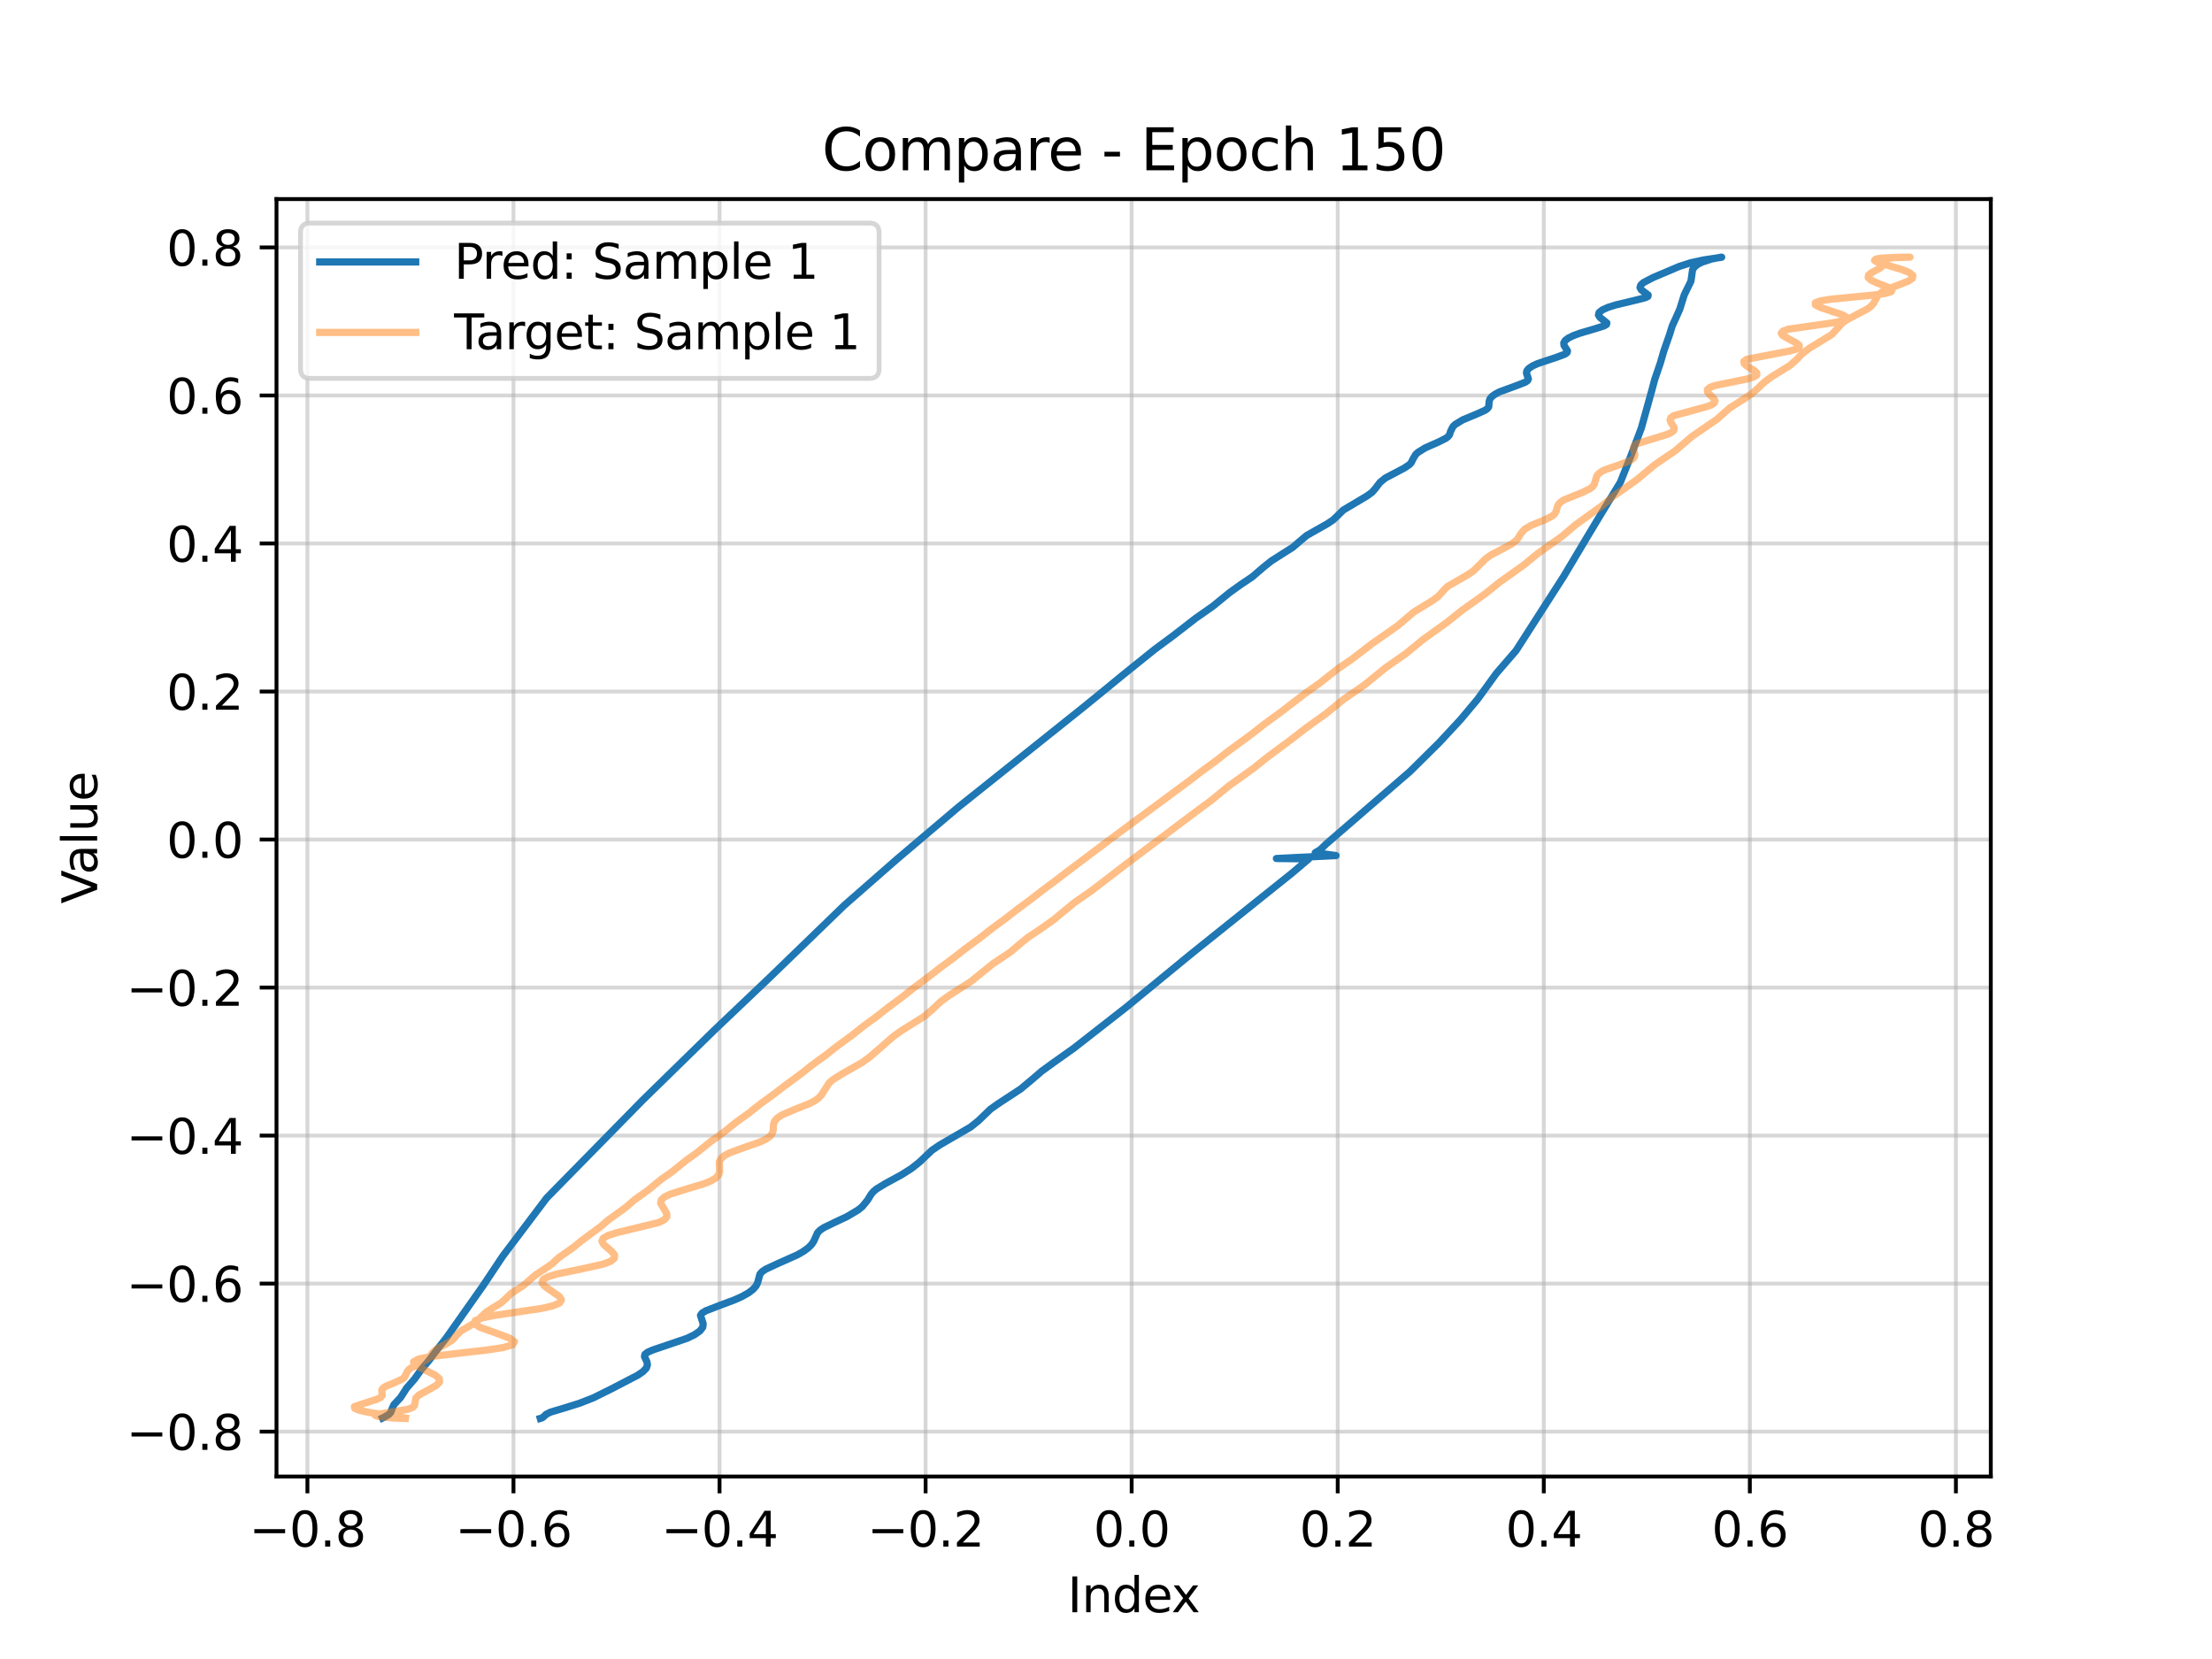 <?xml version="1.0" encoding="utf-8" standalone="no"?>
<!DOCTYPE svg PUBLIC "-//W3C//DTD SVG 1.1//EN"
  "http://www.w3.org/Graphics/SVG/1.1/DTD/svg11.dtd">
<svg xmlns:xlink="http://www.w3.org/1999/xlink" width="460.8pt" height="345.6pt" viewBox="0 0 460.8 345.6" xmlns="http://www.w3.org/2000/svg" version="1.1">
 <defs>
  <style type="text/css">*{stroke-linejoin: round; stroke-linecap: butt}</style>
 </defs>
 <g id="figure_1">
  <g id="patch_1">
   <path d="M 0 345.6 
L 460.8 345.6 
L 460.8 0 
L 0 0 
z
" style="fill: #ffffff"/>
  </g>
  <g id="axes_1">
   <g id="patch_2">
    <path d="M 57.6 307.584 
L 414.72 307.584 
L 414.72 41.472 
L 57.6 41.472 
z
" style="fill: #ffffff"/>
   </g>
   <g id="matplotlib.axis_1">
    <g id="xtick_1">
     <g id="line2d_1">
      <path d="M 64.041 307.584 
L 64.041 41.472 
" clip-path="url(#p72e63b91bd)" style="fill: none; stroke: #b0b0b0; stroke-opacity: 0.5; stroke-width: 0.8; stroke-linecap: square"/>
     </g>
     <g id="line2d_2">
      <defs>
       <path id="mecbe39e4f1" d="M 0 0 
L 0 3.5 
" style="stroke: #000000; stroke-width: 0.8"/>
      </defs>
      <g>
       <use xlink:href="#mecbe39e4f1" x="64.041" y="307.584" style="stroke: #000000; stroke-width: 0.8"/>
      </g>
     </g>
     <g id="text_1">
      <!-- −0.8 -->
      <g transform="translate(51.9 322.182) scale(0.1 -0.1)">
       <defs>
        <path id="DejaVuSans-2212" d="M 678 2272 
L 4684 2272 
L 4684 1741 
L 678 1741 
L 678 2272 
z
" transform="scale(0.016)"/>
        <path id="DejaVuSans-30" d="M 2034 4250 
Q 1547 4250 1301 3770 
Q 1056 3291 1056 2328 
Q 1056 1369 1301 889 
Q 1547 409 2034 409 
Q 2525 409 2770 889 
Q 3016 1369 3016 2328 
Q 3016 3291 2770 3770 
Q 2525 4250 2034 4250 
z
M 2034 4750 
Q 2819 4750 3233 4129 
Q 3647 3509 3647 2328 
Q 3647 1150 3233 529 
Q 2819 -91 2034 -91 
Q 1250 -91 836 529 
Q 422 1150 422 2328 
Q 422 3509 836 4129 
Q 1250 4750 2034 4750 
z
" transform="scale(0.016)"/>
        <path id="DejaVuSans-2e" d="M 684 794 
L 1344 794 
L 1344 0 
L 684 0 
L 684 794 
z
" transform="scale(0.016)"/>
        <path id="DejaVuSans-38" d="M 2034 2216 
Q 1584 2216 1326 1975 
Q 1069 1734 1069 1313 
Q 1069 891 1326 650 
Q 1584 409 2034 409 
Q 2484 409 2743 651 
Q 3003 894 3003 1313 
Q 3003 1734 2745 1975 
Q 2488 2216 2034 2216 
z
M 1403 2484 
Q 997 2584 770 2862 
Q 544 3141 544 3541 
Q 544 4100 942 4425 
Q 1341 4750 2034 4750 
Q 2731 4750 3128 4425 
Q 3525 4100 3525 3541 
Q 3525 3141 3298 2862 
Q 3072 2584 2669 2484 
Q 3125 2378 3379 2068 
Q 3634 1759 3634 1313 
Q 3634 634 3220 271 
Q 2806 -91 2034 -91 
Q 1263 -91 848 271 
Q 434 634 434 1313 
Q 434 1759 690 2068 
Q 947 2378 1403 2484 
z
M 1172 3481 
Q 1172 3119 1398 2916 
Q 1625 2713 2034 2713 
Q 2441 2713 2670 2916 
Q 2900 3119 2900 3481 
Q 2900 3844 2670 4047 
Q 2441 4250 2034 4250 
Q 1625 4250 1398 4047 
Q 1172 3844 1172 3481 
z
" transform="scale(0.016)"/>
       </defs>
       <use xlink:href="#DejaVuSans-2212"/>
       <use xlink:href="#DejaVuSans-30" transform="translate(83.789 0)"/>
       <use xlink:href="#DejaVuSans-2e" transform="translate(147.412 0)"/>
       <use xlink:href="#DejaVuSans-38" transform="translate(179.199 0)"/>
      </g>
     </g>
    </g>
    <g id="xtick_2">
     <g id="line2d_3">
      <path d="M 106.967 307.584 
L 106.967 41.472 
" clip-path="url(#p72e63b91bd)" style="fill: none; stroke: #b0b0b0; stroke-opacity: 0.5; stroke-width: 0.8; stroke-linecap: square"/>
     </g>
     <g id="line2d_4">
      <g>
       <use xlink:href="#mecbe39e4f1" x="106.967" y="307.584" style="stroke: #000000; stroke-width: 0.8"/>
      </g>
     </g>
     <g id="text_2">
      <!-- −0.6 -->
      <g transform="translate(94.826 322.182) scale(0.1 -0.1)">
       <defs>
        <path id="DejaVuSans-36" d="M 2113 2584 
Q 1688 2584 1439 2293 
Q 1191 2003 1191 1497 
Q 1191 994 1439 701 
Q 1688 409 2113 409 
Q 2538 409 2786 701 
Q 3034 994 3034 1497 
Q 3034 2003 2786 2293 
Q 2538 2584 2113 2584 
z
M 3366 4563 
L 3366 3988 
Q 3128 4100 2886 4159 
Q 2644 4219 2406 4219 
Q 1781 4219 1451 3797 
Q 1122 3375 1075 2522 
Q 1259 2794 1537 2939 
Q 1816 3084 2150 3084 
Q 2853 3084 3261 2657 
Q 3669 2231 3669 1497 
Q 3669 778 3244 343 
Q 2819 -91 2113 -91 
Q 1303 -91 875 529 
Q 447 1150 447 2328 
Q 447 3434 972 4092 
Q 1497 4750 2381 4750 
Q 2619 4750 2861 4703 
Q 3103 4656 3366 4563 
z
" transform="scale(0.016)"/>
       </defs>
       <use xlink:href="#DejaVuSans-2212"/>
       <use xlink:href="#DejaVuSans-30" transform="translate(83.789 0)"/>
       <use xlink:href="#DejaVuSans-2e" transform="translate(147.412 0)"/>
       <use xlink:href="#DejaVuSans-36" transform="translate(179.199 0)"/>
      </g>
     </g>
    </g>
    <g id="xtick_3">
     <g id="line2d_5">
      <path d="M 149.893 307.584 
L 149.893 41.472 
" clip-path="url(#p72e63b91bd)" style="fill: none; stroke: #b0b0b0; stroke-opacity: 0.5; stroke-width: 0.8; stroke-linecap: square"/>
     </g>
     <g id="line2d_6">
      <g>
       <use xlink:href="#mecbe39e4f1" x="149.893" y="307.584" style="stroke: #000000; stroke-width: 0.8"/>
      </g>
     </g>
     <g id="text_3">
      <!-- −0.4 -->
      <g transform="translate(137.752 322.182) scale(0.1 -0.1)">
       <defs>
        <path id="DejaVuSans-34" d="M 2419 4116 
L 825 1625 
L 2419 1625 
L 2419 4116 
z
M 2253 4666 
L 3047 4666 
L 3047 1625 
L 3713 1625 
L 3713 1100 
L 3047 1100 
L 3047 0 
L 2419 0 
L 2419 1100 
L 313 1100 
L 313 1709 
L 2253 4666 
z
" transform="scale(0.016)"/>
       </defs>
       <use xlink:href="#DejaVuSans-2212"/>
       <use xlink:href="#DejaVuSans-30" transform="translate(83.789 0)"/>
       <use xlink:href="#DejaVuSans-2e" transform="translate(147.412 0)"/>
       <use xlink:href="#DejaVuSans-34" transform="translate(179.199 0)"/>
      </g>
     </g>
    </g>
    <g id="xtick_4">
     <g id="line2d_7">
      <path d="M 192.82 307.584 
L 192.82 41.472 
" clip-path="url(#p72e63b91bd)" style="fill: none; stroke: #b0b0b0; stroke-opacity: 0.5; stroke-width: 0.8; stroke-linecap: square"/>
     </g>
     <g id="line2d_8">
      <g>
       <use xlink:href="#mecbe39e4f1" x="192.82" y="307.584" style="stroke: #000000; stroke-width: 0.8"/>
      </g>
     </g>
     <g id="text_4">
      <!-- −0.2 -->
      <g transform="translate(180.678 322.182) scale(0.1 -0.1)">
       <defs>
        <path id="DejaVuSans-32" d="M 1228 531 
L 3431 531 
L 3431 0 
L 469 0 
L 469 531 
Q 828 903 1448 1529 
Q 2069 2156 2228 2338 
Q 2531 2678 2651 2914 
Q 2772 3150 2772 3378 
Q 2772 3750 2511 3984 
Q 2250 4219 1831 4219 
Q 1534 4219 1204 4116 
Q 875 4013 500 3803 
L 500 4441 
Q 881 4594 1212 4672 
Q 1544 4750 1819 4750 
Q 2544 4750 2975 4387 
Q 3406 4025 3406 3419 
Q 3406 3131 3298 2873 
Q 3191 2616 2906 2266 
Q 2828 2175 2409 1742 
Q 1991 1309 1228 531 
z
" transform="scale(0.016)"/>
       </defs>
       <use xlink:href="#DejaVuSans-2212"/>
       <use xlink:href="#DejaVuSans-30" transform="translate(83.789 0)"/>
       <use xlink:href="#DejaVuSans-2e" transform="translate(147.412 0)"/>
       <use xlink:href="#DejaVuSans-32" transform="translate(179.199 0)"/>
      </g>
     </g>
    </g>
    <g id="xtick_5">
     <g id="line2d_9">
      <path d="M 235.746 307.584 
L 235.746 41.472 
" clip-path="url(#p72e63b91bd)" style="fill: none; stroke: #b0b0b0; stroke-opacity: 0.5; stroke-width: 0.8; stroke-linecap: square"/>
     </g>
     <g id="line2d_10">
      <g>
       <use xlink:href="#mecbe39e4f1" x="235.746" y="307.584" style="stroke: #000000; stroke-width: 0.8"/>
      </g>
     </g>
     <g id="text_5">
      <!-- 0.0 -->
      <g transform="translate(227.794 322.182) scale(0.1 -0.1)">
       <use xlink:href="#DejaVuSans-30"/>
       <use xlink:href="#DejaVuSans-2e" transform="translate(63.623 0)"/>
       <use xlink:href="#DejaVuSans-30" transform="translate(95.41 0)"/>
      </g>
     </g>
    </g>
    <g id="xtick_6">
     <g id="line2d_11">
      <path d="M 278.672 307.584 
L 278.672 41.472 
" clip-path="url(#p72e63b91bd)" style="fill: none; stroke: #b0b0b0; stroke-opacity: 0.5; stroke-width: 0.8; stroke-linecap: square"/>
     </g>
     <g id="line2d_12">
      <g>
       <use xlink:href="#mecbe39e4f1" x="278.672" y="307.584" style="stroke: #000000; stroke-width: 0.8"/>
      </g>
     </g>
     <g id="text_6">
      <!-- 0.2 -->
      <g transform="translate(270.72 322.182) scale(0.1 -0.1)">
       <use xlink:href="#DejaVuSans-30"/>
       <use xlink:href="#DejaVuSans-2e" transform="translate(63.623 0)"/>
       <use xlink:href="#DejaVuSans-32" transform="translate(95.41 0)"/>
      </g>
     </g>
    </g>
    <g id="xtick_7">
     <g id="line2d_13">
      <path d="M 321.598 307.584 
L 321.598 41.472 
" clip-path="url(#p72e63b91bd)" style="fill: none; stroke: #b0b0b0; stroke-opacity: 0.5; stroke-width: 0.8; stroke-linecap: square"/>
     </g>
     <g id="line2d_14">
      <g>
       <use xlink:href="#mecbe39e4f1" x="321.598" y="307.584" style="stroke: #000000; stroke-width: 0.8"/>
      </g>
     </g>
     <g id="text_7">
      <!-- 0.4 -->
      <g transform="translate(313.647 322.182) scale(0.1 -0.1)">
       <use xlink:href="#DejaVuSans-30"/>
       <use xlink:href="#DejaVuSans-2e" transform="translate(63.623 0)"/>
       <use xlink:href="#DejaVuSans-34" transform="translate(95.41 0)"/>
      </g>
     </g>
    </g>
    <g id="xtick_8">
     <g id="line2d_15">
      <path d="M 364.524 307.584 
L 364.524 41.472 
" clip-path="url(#p72e63b91bd)" style="fill: none; stroke: #b0b0b0; stroke-opacity: 0.5; stroke-width: 0.8; stroke-linecap: square"/>
     </g>
     <g id="line2d_16">
      <g>
       <use xlink:href="#mecbe39e4f1" x="364.524" y="307.584" style="stroke: #000000; stroke-width: 0.8"/>
      </g>
     </g>
     <g id="text_8">
      <!-- 0.6 -->
      <g transform="translate(356.573 322.182) scale(0.1 -0.1)">
       <use xlink:href="#DejaVuSans-30"/>
       <use xlink:href="#DejaVuSans-2e" transform="translate(63.623 0)"/>
       <use xlink:href="#DejaVuSans-36" transform="translate(95.41 0)"/>
      </g>
     </g>
    </g>
    <g id="xtick_9">
     <g id="line2d_17">
      <path d="M 407.451 307.584 
L 407.451 41.472 
" clip-path="url(#p72e63b91bd)" style="fill: none; stroke: #b0b0b0; stroke-opacity: 0.5; stroke-width: 0.8; stroke-linecap: square"/>
     </g>
     <g id="line2d_18">
      <g>
       <use xlink:href="#mecbe39e4f1" x="407.451" y="307.584" style="stroke: #000000; stroke-width: 0.8"/>
      </g>
     </g>
     <g id="text_9">
      <!-- 0.8 -->
      <g transform="translate(399.499 322.182) scale(0.1 -0.1)">
       <use xlink:href="#DejaVuSans-30"/>
       <use xlink:href="#DejaVuSans-2e" transform="translate(63.623 0)"/>
       <use xlink:href="#DejaVuSans-38" transform="translate(95.41 0)"/>
      </g>
     </g>
    </g>
    <g id="text_10">
     <!-- Index -->
     <g transform="translate(222.394 335.861) scale(0.1 -0.1)">
      <defs>
       <path id="DejaVuSans-49" d="M 628 4666 
L 1259 4666 
L 1259 0 
L 628 0 
L 628 4666 
z
" transform="scale(0.016)"/>
       <path id="DejaVuSans-6e" d="M 3513 2113 
L 3513 0 
L 2938 0 
L 2938 2094 
Q 2938 2591 2744 2837 
Q 2550 3084 2163 3084 
Q 1697 3084 1428 2787 
Q 1159 2491 1159 1978 
L 1159 0 
L 581 0 
L 581 3500 
L 1159 3500 
L 1159 2956 
Q 1366 3272 1645 3428 
Q 1925 3584 2291 3584 
Q 2894 3584 3203 3211 
Q 3513 2838 3513 2113 
z
" transform="scale(0.016)"/>
       <path id="DejaVuSans-64" d="M 2906 2969 
L 2906 4863 
L 3481 4863 
L 3481 0 
L 2906 0 
L 2906 525 
Q 2725 213 2448 61 
Q 2172 -91 1784 -91 
Q 1150 -91 751 415 
Q 353 922 353 1747 
Q 353 2572 751 3078 
Q 1150 3584 1784 3584 
Q 2172 3584 2448 3432 
Q 2725 3281 2906 2969 
z
M 947 1747 
Q 947 1113 1208 752 
Q 1469 391 1925 391 
Q 2381 391 2643 752 
Q 2906 1113 2906 1747 
Q 2906 2381 2643 2742 
Q 2381 3103 1925 3103 
Q 1469 3103 1208 2742 
Q 947 2381 947 1747 
z
" transform="scale(0.016)"/>
       <path id="DejaVuSans-65" d="M 3597 1894 
L 3597 1613 
L 953 1613 
Q 991 1019 1311 708 
Q 1631 397 2203 397 
Q 2534 397 2845 478 
Q 3156 559 3463 722 
L 3463 178 
Q 3153 47 2828 -22 
Q 2503 -91 2169 -91 
Q 1331 -91 842 396 
Q 353 884 353 1716 
Q 353 2575 817 3079 
Q 1281 3584 2069 3584 
Q 2775 3584 3186 3129 
Q 3597 2675 3597 1894 
z
M 3022 2063 
Q 3016 2534 2758 2815 
Q 2500 3097 2075 3097 
Q 1594 3097 1305 2825 
Q 1016 2553 972 2059 
L 3022 2063 
z
" transform="scale(0.016)"/>
       <path id="DejaVuSans-78" d="M 3513 3500 
L 2247 1797 
L 3578 0 
L 2900 0 
L 1881 1375 
L 863 0 
L 184 0 
L 1544 1831 
L 300 3500 
L 978 3500 
L 1906 2253 
L 2834 3500 
L 3513 3500 
z
" transform="scale(0.016)"/>
      </defs>
      <use xlink:href="#DejaVuSans-49"/>
      <use xlink:href="#DejaVuSans-6e" transform="translate(29.492 0)"/>
      <use xlink:href="#DejaVuSans-64" transform="translate(92.871 0)"/>
      <use xlink:href="#DejaVuSans-65" transform="translate(156.348 0)"/>
      <use xlink:href="#DejaVuSans-78" transform="translate(216.121 0)"/>
     </g>
    </g>
   </g>
   <g id="matplotlib.axis_2">
    <g id="ytick_1">
     <g id="line2d_19">
      <path d="M 57.6 298.234 
L 414.72 298.234 
" clip-path="url(#p72e63b91bd)" style="fill: none; stroke: #b0b0b0; stroke-opacity: 0.5; stroke-width: 0.8; stroke-linecap: square"/>
     </g>
     <g id="line2d_20">
      <defs>
       <path id="ma4d2b85e3b" d="M 0 0 
L -3.5 0 
" style="stroke: #000000; stroke-width: 0.8"/>
      </defs>
      <g>
       <use xlink:href="#ma4d2b85e3b" x="57.6" y="298.234" style="stroke: #000000; stroke-width: 0.8"/>
      </g>
     </g>
     <g id="text_11">
      <!-- −0.8 -->
      <g transform="translate(26.317 302.034) scale(0.1 -0.1)">
       <use xlink:href="#DejaVuSans-2212"/>
       <use xlink:href="#DejaVuSans-30" transform="translate(83.789 0)"/>
       <use xlink:href="#DejaVuSans-2e" transform="translate(147.412 0)"/>
       <use xlink:href="#DejaVuSans-38" transform="translate(179.199 0)"/>
      </g>
     </g>
    </g>
    <g id="ytick_2">
     <g id="line2d_21">
      <path d="M 57.6 267.398 
L 414.72 267.398 
" clip-path="url(#p72e63b91bd)" style="fill: none; stroke: #b0b0b0; stroke-opacity: 0.5; stroke-width: 0.8; stroke-linecap: square"/>
     </g>
     <g id="line2d_22">
      <g>
       <use xlink:href="#ma4d2b85e3b" x="57.6" y="267.398" style="stroke: #000000; stroke-width: 0.8"/>
      </g>
     </g>
     <g id="text_12">
      <!-- −0.6 -->
      <g transform="translate(26.317 271.198) scale(0.1 -0.1)">
       <use xlink:href="#DejaVuSans-2212"/>
       <use xlink:href="#DejaVuSans-30" transform="translate(83.789 0)"/>
       <use xlink:href="#DejaVuSans-2e" transform="translate(147.412 0)"/>
       <use xlink:href="#DejaVuSans-36" transform="translate(179.199 0)"/>
      </g>
     </g>
    </g>
    <g id="ytick_3">
     <g id="line2d_23">
      <path d="M 57.6 236.562 
L 414.72 236.562 
" clip-path="url(#p72e63b91bd)" style="fill: none; stroke: #b0b0b0; stroke-opacity: 0.5; stroke-width: 0.8; stroke-linecap: square"/>
     </g>
     <g id="line2d_24">
      <g>
       <use xlink:href="#ma4d2b85e3b" x="57.6" y="236.562" style="stroke: #000000; stroke-width: 0.8"/>
      </g>
     </g>
     <g id="text_13">
      <!-- −0.4 -->
      <g transform="translate(26.317 240.362) scale(0.1 -0.1)">
       <use xlink:href="#DejaVuSans-2212"/>
       <use xlink:href="#DejaVuSans-30" transform="translate(83.789 0)"/>
       <use xlink:href="#DejaVuSans-2e" transform="translate(147.412 0)"/>
       <use xlink:href="#DejaVuSans-34" transform="translate(179.199 0)"/>
      </g>
     </g>
    </g>
    <g id="ytick_4">
     <g id="line2d_25">
      <path d="M 57.6 205.726 
L 414.72 205.726 
" clip-path="url(#p72e63b91bd)" style="fill: none; stroke: #b0b0b0; stroke-opacity: 0.5; stroke-width: 0.8; stroke-linecap: square"/>
     </g>
     <g id="line2d_26">
      <g>
       <use xlink:href="#ma4d2b85e3b" x="57.6" y="205.726" style="stroke: #000000; stroke-width: 0.8"/>
      </g>
     </g>
     <g id="text_14">
      <!-- −0.2 -->
      <g transform="translate(26.317 209.526) scale(0.1 -0.1)">
       <use xlink:href="#DejaVuSans-2212"/>
       <use xlink:href="#DejaVuSans-30" transform="translate(83.789 0)"/>
       <use xlink:href="#DejaVuSans-2e" transform="translate(147.412 0)"/>
       <use xlink:href="#DejaVuSans-32" transform="translate(179.199 0)"/>
      </g>
     </g>
    </g>
    <g id="ytick_5">
     <g id="line2d_27">
      <path d="M 57.6 174.89 
L 414.72 174.89 
" clip-path="url(#p72e63b91bd)" style="fill: none; stroke: #b0b0b0; stroke-opacity: 0.5; stroke-width: 0.8; stroke-linecap: square"/>
     </g>
     <g id="line2d_28">
      <g>
       <use xlink:href="#ma4d2b85e3b" x="57.6" y="174.89" style="stroke: #000000; stroke-width: 0.8"/>
      </g>
     </g>
     <g id="text_15">
      <!-- 0.0 -->
      <g transform="translate(34.697 178.69) scale(0.1 -0.1)">
       <use xlink:href="#DejaVuSans-30"/>
       <use xlink:href="#DejaVuSans-2e" transform="translate(63.623 0)"/>
       <use xlink:href="#DejaVuSans-30" transform="translate(95.41 0)"/>
      </g>
     </g>
    </g>
    <g id="ytick_6">
     <g id="line2d_29">
      <path d="M 57.6 144.054 
L 414.72 144.054 
" clip-path="url(#p72e63b91bd)" style="fill: none; stroke: #b0b0b0; stroke-opacity: 0.5; stroke-width: 0.8; stroke-linecap: square"/>
     </g>
     <g id="line2d_30">
      <g>
       <use xlink:href="#ma4d2b85e3b" x="57.6" y="144.054" style="stroke: #000000; stroke-width: 0.8"/>
      </g>
     </g>
     <g id="text_16">
      <!-- 0.2 -->
      <g transform="translate(34.697 147.854) scale(0.1 -0.1)">
       <use xlink:href="#DejaVuSans-30"/>
       <use xlink:href="#DejaVuSans-2e" transform="translate(63.623 0)"/>
       <use xlink:href="#DejaVuSans-32" transform="translate(95.41 0)"/>
      </g>
     </g>
    </g>
    <g id="ytick_7">
     <g id="line2d_31">
      <path d="M 57.6 113.219 
L 414.72 113.219 
" clip-path="url(#p72e63b91bd)" style="fill: none; stroke: #b0b0b0; stroke-opacity: 0.5; stroke-width: 0.8; stroke-linecap: square"/>
     </g>
     <g id="line2d_32">
      <g>
       <use xlink:href="#ma4d2b85e3b" x="57.6" y="113.219" style="stroke: #000000; stroke-width: 0.8"/>
      </g>
     </g>
     <g id="text_17">
      <!-- 0.4 -->
      <g transform="translate(34.697 117.018) scale(0.1 -0.1)">
       <use xlink:href="#DejaVuSans-30"/>
       <use xlink:href="#DejaVuSans-2e" transform="translate(63.623 0)"/>
       <use xlink:href="#DejaVuSans-34" transform="translate(95.41 0)"/>
      </g>
     </g>
    </g>
    <g id="ytick_8">
     <g id="line2d_33">
      <path d="M 57.6 82.383 
L 414.72 82.383 
" clip-path="url(#p72e63b91bd)" style="fill: none; stroke: #b0b0b0; stroke-opacity: 0.5; stroke-width: 0.8; stroke-linecap: square"/>
     </g>
     <g id="line2d_34">
      <g>
       <use xlink:href="#ma4d2b85e3b" x="57.6" y="82.383" style="stroke: #000000; stroke-width: 0.8"/>
      </g>
     </g>
     <g id="text_18">
      <!-- 0.6 -->
      <g transform="translate(34.697 86.182) scale(0.1 -0.1)">
       <use xlink:href="#DejaVuSans-30"/>
       <use xlink:href="#DejaVuSans-2e" transform="translate(63.623 0)"/>
       <use xlink:href="#DejaVuSans-36" transform="translate(95.41 0)"/>
      </g>
     </g>
    </g>
    <g id="ytick_9">
     <g id="line2d_35">
      <path d="M 57.6 51.547 
L 414.72 51.547 
" clip-path="url(#p72e63b91bd)" style="fill: none; stroke: #b0b0b0; stroke-opacity: 0.5; stroke-width: 0.8; stroke-linecap: square"/>
     </g>
     <g id="line2d_36">
      <g>
       <use xlink:href="#ma4d2b85e3b" x="57.6" y="51.547" style="stroke: #000000; stroke-width: 0.8"/>
      </g>
     </g>
     <g id="text_19">
      <!-- 0.8 -->
      <g transform="translate(34.697 55.346) scale(0.1 -0.1)">
       <use xlink:href="#DejaVuSans-30"/>
       <use xlink:href="#DejaVuSans-2e" transform="translate(63.623 0)"/>
       <use xlink:href="#DejaVuSans-38" transform="translate(95.41 0)"/>
      </g>
     </g>
    </g>
    <g id="text_20">
     <!-- Value -->
     <g transform="translate(20.238 188.259) rotate(-90) scale(0.1 -0.1)">
      <defs>
       <path id="DejaVuSans-56" d="M 1831 0 
L 50 4666 
L 709 4666 
L 2188 738 
L 3669 4666 
L 4325 4666 
L 2547 0 
L 1831 0 
z
" transform="scale(0.016)"/>
       <path id="DejaVuSans-61" d="M 2194 1759 
Q 1497 1759 1228 1600 
Q 959 1441 959 1056 
Q 959 750 1161 570 
Q 1363 391 1709 391 
Q 2188 391 2477 730 
Q 2766 1069 2766 1631 
L 2766 1759 
L 2194 1759 
z
M 3341 1997 
L 3341 0 
L 2766 0 
L 2766 531 
Q 2569 213 2275 61 
Q 1981 -91 1556 -91 
Q 1019 -91 701 211 
Q 384 513 384 1019 
Q 384 1609 779 1909 
Q 1175 2209 1959 2209 
L 2766 2209 
L 2766 2266 
Q 2766 2663 2505 2880 
Q 2244 3097 1772 3097 
Q 1472 3097 1187 3025 
Q 903 2953 641 2809 
L 641 3341 
Q 956 3463 1253 3523 
Q 1550 3584 1831 3584 
Q 2591 3584 2966 3190 
Q 3341 2797 3341 1997 
z
" transform="scale(0.016)"/>
       <path id="DejaVuSans-6c" d="M 603 4863 
L 1178 4863 
L 1178 0 
L 603 0 
L 603 4863 
z
" transform="scale(0.016)"/>
       <path id="DejaVuSans-75" d="M 544 1381 
L 544 3500 
L 1119 3500 
L 1119 1403 
Q 1119 906 1312 657 
Q 1506 409 1894 409 
Q 2359 409 2629 706 
Q 2900 1003 2900 1516 
L 2900 3500 
L 3475 3500 
L 3475 0 
L 2900 0 
L 2900 538 
Q 2691 219 2414 64 
Q 2138 -91 1772 -91 
Q 1169 -91 856 284 
Q 544 659 544 1381 
z
M 1991 3584 
L 1991 3584 
z
" transform="scale(0.016)"/>
      </defs>
      <use xlink:href="#DejaVuSans-56"/>
      <use xlink:href="#DejaVuSans-61" transform="translate(60.658 0)"/>
      <use xlink:href="#DejaVuSans-6c" transform="translate(121.938 0)"/>
      <use xlink:href="#DejaVuSans-75" transform="translate(149.721 0)"/>
      <use xlink:href="#DejaVuSans-65" transform="translate(213.1 0)"/>
     </g>
    </g>
   </g>
   <g id="line2d_37">
    <path d="M 112.555 295.488 
L 112.884 295.393 
L 113.34 295.057 
L 113.758 294.635 
L 114.673 294.177 
L 117.79 293.242 
L 120.699 292.33 
L 123.576 291.21 
L 127.411 289.307 
L 132.869 286.473 
L 133.944 285.733 
L 134.643 285.008 
L 134.87 284.319 
L 134.76 283.684 
L 134.26 282.601 
L 134.355 282.135 
L 134.916 281.689 
L 135.975 281.229 
L 143.137 278.792 
L 144.714 278.028 
L 145.82 277.247 
L 146.395 276.484 
L 146.487 275.768 
L 145.925 274.019 
L 146.255 273.538 
L 147.034 273.065 
L 149.692 272.034 
L 153.029 270.783 
L 154.59 270.078 
L 155.897 269.342 
L 156.872 268.599 
L 157.5 267.874 
L 157.832 267.186 
L 158.314 265.415 
L 158.776 264.9 
L 159.522 264.394 
L 161.803 263.327 
L 166.1 261.41 
L 167.346 260.697 
L 168.346 259.974 
L 169.062 259.262 
L 169.517 258.58 
L 170.316 256.794 
L 170.828 256.268 
L 171.6 255.75 
L 173.846 254.659 
L 176.492 253.414 
L 178.802 252.033 
L 179.656 251.329 
L 180.748 249.979 
L 181.487 248.768 
L 181.967 248.21 
L 182.613 247.668 
L 184.419 246.571 
L 187.784 244.741 
L 189.894 243.401 
L 191.58 242.058 
L 194.136 239.627 
L 195.778 238.509 
L 202.169 234.799 
L 203.813 233.485 
L 206.319 231.072 
L 207.921 229.934 
L 212.605 226.865 
L 214.906 224.951 
L 217.013 223.143 
L 219.425 221.389 
L 223.729 218.335 
L 234.581 209.854 
L 247.868 198.939 
L 263.001 186.805 
L 269.089 181.933 
L 272.646 178.917 
L 265.898 178.841 
L 278.326 178.235 
L 273.989 177.628 
L 275.017 177.021 
L 276.277 175.807 
L 293.74 160.704 
L 299.832 154.678 
L 304.29 149.872 
L 307.807 145.673 
L 311.707 140.293 
L 315.819 135.531 
L 325.749 120.066 
L 330.357 112.334 
L 333.228 107.566 
L 337.572 100.427 
L 338.276 98.64 
L 339.701 95.078 
L 341.927 89.149 
L 344.065 81.464 
L 344.696 79.088 
L 345.897 75.565 
L 346.581 73.191 
L 347.806 69.683 
L 348.355 67.902 
L 349.161 66.14 
L 349.931 64.405 
L 350.853 61.444 
L 352.257 58.566 
L 352.596 56.179 
L 352.992 55.604 
L 353.648 55.076 
L 354.541 54.617 
L 356.559 53.958 
L 358.559 53.568 
L 358.661 53.579 
L 358.396 53.63 
L 354.885 54.154 
L 352.166 54.749 
L 349.791 55.515 
L 344.346 57.828 
L 342.351 58.875 
L 341.792 59.398 
L 341.644 59.899 
L 341.892 60.362 
L 343.341 61.456 
L 343.291 61.745 
L 342.727 62.027 
L 340.159 62.672 
L 336.588 63.525 
L 334.976 64.03 
L 333.794 64.565 
L 333.122 65.108 
L 332.987 65.632 
L 333.299 66.119 
L 334.74 67.279 
L 334.659 67.592 
L 334.13 67.9 
L 331.947 68.58 
L 329.083 69.425 
L 327.776 69.908 
L 326.737 70.416 
L 326.057 70.932 
L 325.761 71.436 
L 325.8 71.913 
L 326.537 73.11 
L 326.451 73.445 
L 326.024 73.77 
L 324.169 74.461 
L 320.28 75.757 
L 319.221 76.252 
L 318.472 76.757 
L 318.07 77.254 
L 317.987 77.729 
L 318.389 78.938 
L 318.227 79.281 
L 317.752 79.617 
L 315.934 80.326 
L 312.41 81.621 
L 311.476 82.105 
L 310.799 82.595 
L 310.397 83.078 
L 310.229 83.54 
L 310.124 84.755 
L 309.86 85.113 
L 309.369 85.465 
L 307.754 86.197 
L 304.695 87.472 
L 303.144 88.416 
L 302.665 88.888 
L 302.215 89.78 
L 301.949 90.577 
L 301.665 90.946 
L 301.202 91.308 
L 299.724 92.049 
L 296.88 93.311 
L 295.385 94.237 
L 294.893 94.701 
L 294.374 95.584 
L 293.977 96.384 
L 293.645 96.761 
L 292.538 97.504 
L 288.584 99.59 
L 287.479 100.493 
L 286.501 101.774 
L 285.82 102.555 
L 284.778 103.313 
L 279.829 106.253 
L 278.54 107.527 
L 277.712 108.312 
L 276.579 109.074 
L 272.203 111.553 
L 270.678 112.836 
L 269.283 114.035 
L 267.426 115.205 
L 264.832 116.858 
L 263.235 118.136 
L 260.885 120.161 
L 258.49 121.765 
L 256.143 123.449 
L 252.655 126.292 
L 249.136 128.758 
L 244.412 132.414 
L 240.534 135.288 
L 233.949 140.583 
L 229.992 143.83 
L 225.477 147.504 
L 208.753 160.866 
L 199.675 168.113 
L 186.865 178.972 
L 175.877 188.6 
L 160.182 203.788 
L 148.897 214.514 
L 133.948 229.118 
L 113.883 249.564 
L 104.734 261.682 
L 100.581 267.913 
L 92.94 278.756 
L 91.726 280.298 
L 90.535 281.837 
L 89.371 283.4 
L 87.761 285.307 
L 86.363 287.265 
L 84.71 289.162 
L 83.446 291.131 
L 82.061 292.622 
L 81.701 293.405 
L 81.399 294.221 
L 81.072 294.606 
L 80.068 295.217 
L 79.68 295.401 
L 79.68 295.401 
" clip-path="url(#p72e63b91bd)" style="fill: none; stroke: #1f77b4; stroke-width: 1.5; stroke-linecap: square"/>
   </g>
   <g id="line2d_38">
    <path d="M 84.415 295.488 
L 81.795 295.393 
L 78.729 295.057 
L 78.171 294.85 
L 78.547 294.635 
L 81.481 294.177 
L 84.859 293.606 
L 85.882 293.242 
L 86.349 292.817 
L 86.642 291.21 
L 87.279 290.598 
L 89.648 289.307 
L 90.843 288.63 
L 91.557 287.931 
L 91.52 287.21 
L 90.674 286.473 
L 86.401 284.319 
L 86.142 283.684 
L 87.201 283.112 
L 89.654 282.601 
L 97.427 281.689 
L 101.506 281.229 
L 104.787 280.725 
L 106.754 280.155 
L 107.186 279.508 
L 106.207 278.792 
L 104.246 278.028 
L 99.942 276.484 
L 98.847 275.768 
L 98.998 275.118 
L 100.461 274.539 
L 103.029 274.019 
L 112.807 272.572 
L 115.163 272.034 
L 116.557 271.439 
L 116.96 270.783 
L 116.526 270.078 
L 114.374 268.599 
L 113.39 267.874 
L 112.907 267.186 
L 113.143 266.547 
L 114.183 265.959 
L 115.972 265.415 
L 120.953 264.394 
L 125.704 263.327 
L 127.242 262.734 
L 128.002 262.093 
L 128.006 261.41 
L 127.427 260.697 
L 125.77 259.262 
L 125.388 258.58 
L 125.671 257.94 
L 126.724 257.346 
L 128.486 256.794 
L 137.274 254.659 
L 138.445 254.058 
L 138.935 253.414 
L 138.852 252.734 
L 137.624 250.64 
L 137.751 249.979 
L 138.414 249.355 
L 139.608 248.768 
L 143.098 247.668 
L 146.735 246.571 
L 148.143 245.991 
L 149.134 245.381 
L 149.701 244.741 
L 149.909 244.078 
L 149.844 242.058 
L 150.147 241.413 
L 150.82 240.793 
L 151.892 240.2 
L 154.954 239.067 
L 158.212 237.941 
L 159.485 237.355 
L 160.375 236.746 
L 160.874 236.113 
L 161.062 235.462 
L 161.15 234.137 
L 161.41 233.485 
L 161.994 232.851 
L 162.943 232.239 
L 165.67 231.072 
L 168.538 229.934 
L 169.669 229.353 
L 170.511 228.755 
L 171.087 228.139 
L 172.737 225.58 
L 173.455 224.951 
L 175.373 223.734 
L 179.52 221.389 
L 181.183 220.191 
L 183.325 218.335 
L 186.159 215.861 
L 187.865 214.662 
L 192.598 211.692 
L 194.037 210.471 
L 196.001 208.619 
L 197.684 207.4 
L 202.325 204.418 
L 206.839 200.76 
L 210.484 198.335 
L 212.613 196.523 
L 214.101 195.311 
L 216.827 193.489 
L 219.415 191.659 
L 223.843 188.01 
L 227.337 185.593 
L 234.451 180.124 
L 249.854 168.553 
L 252.332 166.739 
L 256.012 163.709 
L 261.053 160.1 
L 264.085 157.679 
L 268.939 154.077 
L 272.048 151.67 
L 276.215 148.673 
L 279.911 145.673 
L 284.24 142.691 
L 288.641 139.099 
L 292.9 136.128 
L 296.554 133.143 
L 301.515 129.58 
L 304.494 127.197 
L 309.475 123.637 
L 312.439 121.252 
L 317.441 117.691 
L 320.346 115.303 
L 325.378 111.738 
L 328.204 109.347 
L 333.964 105.186 
L 336.053 103.392 
L 338.634 101.611 
L 341.109 99.833 
L 344.668 96.852 
L 348.995 93.894 
L 352.467 90.918 
L 357.636 87.377 
L 360.321 84.997 
L 363.103 83.231 
L 364.871 82.056 
L 366.226 80.871 
L 367.455 79.681 
L 369.039 78.498 
L 372.854 76.155 
L 374.201 74.972 
L 375.324 73.783 
L 376.837 72.602 
L 381.615 69.683 
L 382.674 68.497 
L 383.747 67.31 
L 384.546 66.722 
L 386.722 65.562 
L 388.946 64.405 
L 389.746 63.82 
L 390.269 63.229 
L 391.267 61.444 
L 392.004 60.858 
L 393.135 60.281 
L 397.536 58.566 
L 398.393 57.98 
L 398.487 57.382 
L 397.736 56.778 
L 396.262 56.179 
L 391.102 54.617 
L 390.495 54.241 
L 390.828 53.958 
L 392.01 53.763 
L 395.568 53.588 
L 397.89 53.568 
L 394.412 53.689 
L 392.33 53.942 
L 391.981 54.154 
L 392.011 54.426 
L 392.195 54.749 
L 392.274 55.116 
L 392.056 55.515 
L 391.482 55.939 
L 389.814 56.844 
L 389.242 57.326 
L 389.184 57.828 
L 389.748 58.347 
L 390.852 58.875 
L 393.473 59.899 
L 394.163 60.362 
L 393.954 60.777 
L 392.684 61.139 
L 390.426 61.456 
L 381.408 62.329 
L 379.266 62.672 
L 378.169 63.069 
L 378.192 63.525 
L 379.173 64.03 
L 383.946 65.632 
L 384.698 66.119 
L 384.546 66.554 
L 383.458 66.938 
L 381.58 67.279 
L 372.527 68.58 
L 371.415 68.98 
L 371.061 69.425 
L 371.389 69.908 
L 373.243 70.932 
L 374.198 71.436 
L 374.791 71.913 
L 374.812 72.352 
L 374.156 72.749 
L 372.844 73.11 
L 363.855 74.854 
L 363.281 75.287 
L 363.348 75.757 
L 363.913 76.252 
L 365.515 77.254 
L 365.983 77.729 
L 365.931 78.169 
L 365.264 78.57 
L 364.018 78.938 
L 357.186 80.326 
L 356.168 80.724 
L 355.687 81.157 
L 355.701 81.621 
L 356.071 82.105 
L 357.069 83.078 
L 357.281 83.54 
L 357.098 83.974 
L 356.461 84.378 
L 355.398 84.755 
L 348.65 86.596 
L 348.077 87.022 
L 347.903 87.472 
L 348.044 87.94 
L 348.658 88.888 
L 348.781 89.345 
L 348.587 89.78 
L 348.006 90.19 
L 347.046 90.577 
L 340.964 92.447 
L 340.446 92.868 
L 340.26 93.311 
L 340.466 94.237 
L 340.568 94.701 
L 340.488 95.152 
L 340.141 95.584 
L 339.498 95.994 
L 337.515 96.761 
L 334.294 97.888 
L 333.53 98.288 
L 332.989 98.707 
L 332.654 99.142 
L 332.375 100.043 
L 332.099 100.935 
L 331.779 101.363 
L 331.276 101.774 
L 329.717 102.555 
L 325.897 104.096 
L 325.233 104.507 
L 324.775 104.932 
L 324.503 105.368 
L 324.1 106.69 
L 323.804 107.115 
L 323.314 107.527 
L 321.756 108.312 
L 318.92 109.46 
L 317.583 110.266 
L 316.866 111.118 
L 316.032 112.417 
L 315.021 113.245 
L 313.595 114.035 
L 310.591 115.606 
L 309.442 116.434 
L 308.173 117.712 
L 306.898 118.964 
L 305.703 119.766 
L 301.532 122.181 
L 300.702 123.025 
L 299.56 124.286 
L 298.433 125.099 
L 294.51 127.508 
L 291.087 130.406 
L 285.87 134.052 
L 281.621 137.317 
L 278.65 139.346 
L 275.037 142.214 
L 272.181 144.237 
L 266.852 148.314 
L 263.524 150.748 
L 260.919 152.782 
L 258.73 154.4 
L 255.962 156.422 
L 253.367 158.449 
L 250.073 160.866 
L 247.989 162.483 
L 244.174 165.299 
L 242.03 166.909 
L 238.743 169.32 
L 236.023 171.33 
L 233.308 173.339 
L 230.609 175.352 
L 227.925 177.361 
L 225.266 179.373 
L 222.583 181.382 
L 219.961 183.391 
L 217.274 185.395 
L 214.683 187.401 
L 211.981 189.4 
L 209.399 191.403 
L 206.684 193.4 
L 204.12 195.401 
L 200.882 197.797 
L 198.847 199.398 
L 195.612 201.791 
L 193.046 203.788 
L 190.377 205.778 
L 187.858 207.77 
L 185.168 209.754 
L 182.65 211.742 
L 179.933 213.72 
L 177.438 215.703 
L 174.203 218.073 
L 172.211 219.656 
L 168.961 222.021 
L 166.99 223.602 
L 163.247 226.36 
L 161.199 227.939 
L 158.483 229.906 
L 156.002 231.881 
L 153.259 233.847 
L 150.839 235.822 
L 148.083 237.785 
L 145.151 240.151 
L 142.957 241.718 
L 140.03 244.08 
L 137.796 245.644 
L 134.912 248.002 
L 132.169 249.956 
L 130.346 251.529 
L 126.574 254.264 
L 125.23 255.443 
L 121.001 258.566 
L 119.596 259.741 
L 116.291 262.073 
L 115.04 263.248 
L 113.946 264.027 
L 111.598 265.574 
L 108.876 267.913 
L 106.46 269.455 
L 105.267 270.625 
L 104.387 271.405 
L 102.494 272.56 
L 101.294 273.329 
L 100.465 274.106 
L 99.317 275.277 
L 98.1 276.048 
L 96.115 277.197 
L 95.275 277.973 
L 94.238 279.146 
L 93.024 279.916 
L 90.904 281.061 
L 90.066 281.837 
L 89.22 283.012 
L 88.026 283.783 
L 85.695 284.923 
L 85.168 285.307 
L 84.848 285.697 
L 84.296 286.877 
L 83.835 287.265 
L 82.212 288.025 
L 80.393 288.779 
L 79.803 289.162 
L 79.536 289.553 
L 79.622 290.743 
L 79.265 291.131 
L 78.458 291.51 
L 73.833 293.007 
L 73.914 293.405 
L 74.941 293.814 
L 76.804 294.221 
L 84.461 295.401 
L 84.461 295.401 
" clip-path="url(#p72e63b91bd)" style="fill: none; stroke: #ff7f0e; stroke-opacity: 0.5; stroke-width: 1.5; stroke-linecap: square"/>
   </g>
   <g id="patch_3">
    <path d="M 57.6 307.584 
L 57.6 41.472 
" style="fill: none; stroke: #000000; stroke-width: 0.8; stroke-linejoin: miter; stroke-linecap: square"/>
   </g>
   <g id="patch_4">
    <path d="M 414.72 307.584 
L 414.72 41.472 
" style="fill: none; stroke: #000000; stroke-width: 0.8; stroke-linejoin: miter; stroke-linecap: square"/>
   </g>
   <g id="patch_5">
    <path d="M 57.6 307.584 
L 414.72 307.584 
" style="fill: none; stroke: #000000; stroke-width: 0.8; stroke-linejoin: miter; stroke-linecap: square"/>
   </g>
   <g id="patch_6">
    <path d="M 57.6 41.472 
L 414.72 41.472 
" style="fill: none; stroke: #000000; stroke-width: 0.8; stroke-linejoin: miter; stroke-linecap: square"/>
   </g>
   <g id="text_21">
    <!-- Compare - Epoch 150 -->
    <g transform="translate(171.234 35.472) scale(0.12 -0.12)">
     <defs>
      <path id="DejaVuSans-43" d="M 4122 4306 
L 4122 3641 
Q 3803 3938 3442 4084 
Q 3081 4231 2675 4231 
Q 1875 4231 1450 3742 
Q 1025 3253 1025 2328 
Q 1025 1406 1450 917 
Q 1875 428 2675 428 
Q 3081 428 3442 575 
Q 3803 722 4122 1019 
L 4122 359 
Q 3791 134 3420 21 
Q 3050 -91 2638 -91 
Q 1578 -91 968 557 
Q 359 1206 359 2328 
Q 359 3453 968 4101 
Q 1578 4750 2638 4750 
Q 3056 4750 3426 4639 
Q 3797 4528 4122 4306 
z
" transform="scale(0.016)"/>
      <path id="DejaVuSans-6f" d="M 1959 3097 
Q 1497 3097 1228 2736 
Q 959 2375 959 1747 
Q 959 1119 1226 758 
Q 1494 397 1959 397 
Q 2419 397 2687 759 
Q 2956 1122 2956 1747 
Q 2956 2369 2687 2733 
Q 2419 3097 1959 3097 
z
M 1959 3584 
Q 2709 3584 3137 3096 
Q 3566 2609 3566 1747 
Q 3566 888 3137 398 
Q 2709 -91 1959 -91 
Q 1206 -91 779 398 
Q 353 888 353 1747 
Q 353 2609 779 3096 
Q 1206 3584 1959 3584 
z
" transform="scale(0.016)"/>
      <path id="DejaVuSans-6d" d="M 3328 2828 
Q 3544 3216 3844 3400 
Q 4144 3584 4550 3584 
Q 5097 3584 5394 3201 
Q 5691 2819 5691 2113 
L 5691 0 
L 5113 0 
L 5113 2094 
Q 5113 2597 4934 2840 
Q 4756 3084 4391 3084 
Q 3944 3084 3684 2787 
Q 3425 2491 3425 1978 
L 3425 0 
L 2847 0 
L 2847 2094 
Q 2847 2600 2669 2842 
Q 2491 3084 2119 3084 
Q 1678 3084 1418 2786 
Q 1159 2488 1159 1978 
L 1159 0 
L 581 0 
L 581 3500 
L 1159 3500 
L 1159 2956 
Q 1356 3278 1631 3431 
Q 1906 3584 2284 3584 
Q 2666 3584 2933 3390 
Q 3200 3197 3328 2828 
z
" transform="scale(0.016)"/>
      <path id="DejaVuSans-70" d="M 1159 525 
L 1159 -1331 
L 581 -1331 
L 581 3500 
L 1159 3500 
L 1159 2969 
Q 1341 3281 1617 3432 
Q 1894 3584 2278 3584 
Q 2916 3584 3314 3078 
Q 3713 2572 3713 1747 
Q 3713 922 3314 415 
Q 2916 -91 2278 -91 
Q 1894 -91 1617 61 
Q 1341 213 1159 525 
z
M 3116 1747 
Q 3116 2381 2855 2742 
Q 2594 3103 2138 3103 
Q 1681 3103 1420 2742 
Q 1159 2381 1159 1747 
Q 1159 1113 1420 752 
Q 1681 391 2138 391 
Q 2594 391 2855 752 
Q 3116 1113 3116 1747 
z
" transform="scale(0.016)"/>
      <path id="DejaVuSans-72" d="M 2631 2963 
Q 2534 3019 2420 3045 
Q 2306 3072 2169 3072 
Q 1681 3072 1420 2755 
Q 1159 2438 1159 1844 
L 1159 0 
L 581 0 
L 581 3500 
L 1159 3500 
L 1159 2956 
Q 1341 3275 1631 3429 
Q 1922 3584 2338 3584 
Q 2397 3584 2469 3576 
Q 2541 3569 2628 3553 
L 2631 2963 
z
" transform="scale(0.016)"/>
      <path id="DejaVuSans-20" transform="scale(0.016)"/>
      <path id="DejaVuSans-2d" d="M 313 2009 
L 1997 2009 
L 1997 1497 
L 313 1497 
L 313 2009 
z
" transform="scale(0.016)"/>
      <path id="DejaVuSans-45" d="M 628 4666 
L 3578 4666 
L 3578 4134 
L 1259 4134 
L 1259 2753 
L 3481 2753 
L 3481 2222 
L 1259 2222 
L 1259 531 
L 3634 531 
L 3634 0 
L 628 0 
L 628 4666 
z
" transform="scale(0.016)"/>
      <path id="DejaVuSans-63" d="M 3122 3366 
L 3122 2828 
Q 2878 2963 2633 3030 
Q 2388 3097 2138 3097 
Q 1578 3097 1268 2742 
Q 959 2388 959 1747 
Q 959 1106 1268 751 
Q 1578 397 2138 397 
Q 2388 397 2633 464 
Q 2878 531 3122 666 
L 3122 134 
Q 2881 22 2623 -34 
Q 2366 -91 2075 -91 
Q 1284 -91 818 406 
Q 353 903 353 1747 
Q 353 2603 823 3093 
Q 1294 3584 2113 3584 
Q 2378 3584 2631 3529 
Q 2884 3475 3122 3366 
z
" transform="scale(0.016)"/>
      <path id="DejaVuSans-68" d="M 3513 2113 
L 3513 0 
L 2938 0 
L 2938 2094 
Q 2938 2591 2744 2837 
Q 2550 3084 2163 3084 
Q 1697 3084 1428 2787 
Q 1159 2491 1159 1978 
L 1159 0 
L 581 0 
L 581 4863 
L 1159 4863 
L 1159 2956 
Q 1366 3272 1645 3428 
Q 1925 3584 2291 3584 
Q 2894 3584 3203 3211 
Q 3513 2838 3513 2113 
z
" transform="scale(0.016)"/>
      <path id="DejaVuSans-31" d="M 794 531 
L 1825 531 
L 1825 4091 
L 703 3866 
L 703 4441 
L 1819 4666 
L 2450 4666 
L 2450 531 
L 3481 531 
L 3481 0 
L 794 0 
L 794 531 
z
" transform="scale(0.016)"/>
      <path id="DejaVuSans-35" d="M 691 4666 
L 3169 4666 
L 3169 4134 
L 1269 4134 
L 1269 2991 
Q 1406 3038 1543 3061 
Q 1681 3084 1819 3084 
Q 2600 3084 3056 2656 
Q 3513 2228 3513 1497 
Q 3513 744 3044 326 
Q 2575 -91 1722 -91 
Q 1428 -91 1123 -41 
Q 819 9 494 109 
L 494 744 
Q 775 591 1075 516 
Q 1375 441 1709 441 
Q 2250 441 2565 725 
Q 2881 1009 2881 1497 
Q 2881 1984 2565 2268 
Q 2250 2553 1709 2553 
Q 1456 2553 1204 2497 
Q 953 2441 691 2322 
L 691 4666 
z
" transform="scale(0.016)"/>
     </defs>
     <use xlink:href="#DejaVuSans-43"/>
     <use xlink:href="#DejaVuSans-6f" transform="translate(69.824 0)"/>
     <use xlink:href="#DejaVuSans-6d" transform="translate(131.006 0)"/>
     <use xlink:href="#DejaVuSans-70" transform="translate(228.418 0)"/>
     <use xlink:href="#DejaVuSans-61" transform="translate(291.895 0)"/>
     <use xlink:href="#DejaVuSans-72" transform="translate(353.174 0)"/>
     <use xlink:href="#DejaVuSans-65" transform="translate(392.037 0)"/>
     <use xlink:href="#DejaVuSans-20" transform="translate(453.561 0)"/>
     <use xlink:href="#DejaVuSans-2d" transform="translate(485.348 0)"/>
     <use xlink:href="#DejaVuSans-20" transform="translate(521.432 0)"/>
     <use xlink:href="#DejaVuSans-45" transform="translate(553.219 0)"/>
     <use xlink:href="#DejaVuSans-70" transform="translate(616.402 0)"/>
     <use xlink:href="#DejaVuSans-6f" transform="translate(679.879 0)"/>
     <use xlink:href="#DejaVuSans-63" transform="translate(741.061 0)"/>
     <use xlink:href="#DejaVuSans-68" transform="translate(796.041 0)"/>
     <use xlink:href="#DejaVuSans-20" transform="translate(859.42 0)"/>
     <use xlink:href="#DejaVuSans-31" transform="translate(891.207 0)"/>
     <use xlink:href="#DejaVuSans-35" transform="translate(954.83 0)"/>
     <use xlink:href="#DejaVuSans-30" transform="translate(1018.453 0)"/>
    </g>
   </g>
   <g id="legend_1">
    <g id="patch_7">
     <path d="M 64.6 78.828 
L 181.128 78.828 
Q 183.128 78.828 183.128 76.828 
L 183.128 48.472 
Q 183.128 46.472 181.128 46.472 
L 64.6 46.472 
Q 62.6 46.472 62.6 48.472 
L 62.6 76.828 
Q 62.6 78.828 64.6 78.828 
z
" style="fill: #ffffff; opacity: 0.8; stroke: #cccccc; stroke-linejoin: miter"/>
    </g>
    <g id="line2d_39">
     <path d="M 66.6 54.57 
L 76.6 54.57 
L 86.6 54.57 
" style="fill: none; stroke: #1f77b4; stroke-width: 1.5; stroke-linecap: square"/>
    </g>
    <g id="text_22">
     <!-- Pred: Sample 1 -->
     <g transform="translate(94.6 58.07) scale(0.1 -0.1)">
      <defs>
       <path id="DejaVuSans-50" d="M 1259 4147 
L 1259 2394 
L 2053 2394 
Q 2494 2394 2734 2622 
Q 2975 2850 2975 3272 
Q 2975 3691 2734 3919 
Q 2494 4147 2053 4147 
L 1259 4147 
z
M 628 4666 
L 2053 4666 
Q 2838 4666 3239 4311 
Q 3641 3956 3641 3272 
Q 3641 2581 3239 2228 
Q 2838 1875 2053 1875 
L 1259 1875 
L 1259 0 
L 628 0 
L 628 4666 
z
" transform="scale(0.016)"/>
       <path id="DejaVuSans-3a" d="M 750 794 
L 1409 794 
L 1409 0 
L 750 0 
L 750 794 
z
M 750 3309 
L 1409 3309 
L 1409 2516 
L 750 2516 
L 750 3309 
z
" transform="scale(0.016)"/>
       <path id="DejaVuSans-53" d="M 3425 4513 
L 3425 3897 
Q 3066 4069 2747 4153 
Q 2428 4238 2131 4238 
Q 1616 4238 1336 4038 
Q 1056 3838 1056 3469 
Q 1056 3159 1242 3001 
Q 1428 2844 1947 2747 
L 2328 2669 
Q 3034 2534 3370 2195 
Q 3706 1856 3706 1288 
Q 3706 609 3251 259 
Q 2797 -91 1919 -91 
Q 1588 -91 1214 -16 
Q 841 59 441 206 
L 441 856 
Q 825 641 1194 531 
Q 1563 422 1919 422 
Q 2459 422 2753 634 
Q 3047 847 3047 1241 
Q 3047 1584 2836 1778 
Q 2625 1972 2144 2069 
L 1759 2144 
Q 1053 2284 737 2584 
Q 422 2884 422 3419 
Q 422 4038 858 4394 
Q 1294 4750 2059 4750 
Q 2388 4750 2728 4690 
Q 3069 4631 3425 4513 
z
" transform="scale(0.016)"/>
      </defs>
      <use xlink:href="#DejaVuSans-50"/>
      <use xlink:href="#DejaVuSans-72" transform="translate(58.553 0)"/>
      <use xlink:href="#DejaVuSans-65" transform="translate(97.416 0)"/>
      <use xlink:href="#DejaVuSans-64" transform="translate(158.939 0)"/>
      <use xlink:href="#DejaVuSans-3a" transform="translate(222.416 0)"/>
      <use xlink:href="#DejaVuSans-20" transform="translate(256.107 0)"/>
      <use xlink:href="#DejaVuSans-53" transform="translate(287.895 0)"/>
      <use xlink:href="#DejaVuSans-61" transform="translate(351.371 0)"/>
      <use xlink:href="#DejaVuSans-6d" transform="translate(412.65 0)"/>
      <use xlink:href="#DejaVuSans-70" transform="translate(510.062 0)"/>
      <use xlink:href="#DejaVuSans-6c" transform="translate(573.539 0)"/>
      <use xlink:href="#DejaVuSans-65" transform="translate(601.322 0)"/>
      <use xlink:href="#DejaVuSans-20" transform="translate(662.846 0)"/>
      <use xlink:href="#DejaVuSans-31" transform="translate(694.633 0)"/>
     </g>
    </g>
    <g id="line2d_40">
     <path d="M 66.6 69.249 
L 76.6 69.249 
L 86.6 69.249 
" style="fill: none; stroke: #ff7f0e; stroke-opacity: 0.5; stroke-width: 1.5; stroke-linecap: square"/>
    </g>
    <g id="text_23">
     <!-- Target: Sample 1 -->
     <g transform="translate(94.6 72.749) scale(0.1 -0.1)">
      <defs>
       <path id="DejaVuSans-54" d="M -19 4666 
L 3928 4666 
L 3928 4134 
L 2272 4134 
L 2272 0 
L 1638 0 
L 1638 4134 
L -19 4134 
L -19 4666 
z
" transform="scale(0.016)"/>
       <path id="DejaVuSans-67" d="M 2906 1791 
Q 2906 2416 2648 2759 
Q 2391 3103 1925 3103 
Q 1463 3103 1205 2759 
Q 947 2416 947 1791 
Q 947 1169 1205 825 
Q 1463 481 1925 481 
Q 2391 481 2648 825 
Q 2906 1169 2906 1791 
z
M 3481 434 
Q 3481 -459 3084 -895 
Q 2688 -1331 1869 -1331 
Q 1566 -1331 1297 -1286 
Q 1028 -1241 775 -1147 
L 775 -588 
Q 1028 -725 1275 -790 
Q 1522 -856 1778 -856 
Q 2344 -856 2625 -561 
Q 2906 -266 2906 331 
L 2906 616 
Q 2728 306 2450 153 
Q 2172 0 1784 0 
Q 1141 0 747 490 
Q 353 981 353 1791 
Q 353 2603 747 3093 
Q 1141 3584 1784 3584 
Q 2172 3584 2450 3431 
Q 2728 3278 2906 2969 
L 2906 3500 
L 3481 3500 
L 3481 434 
z
" transform="scale(0.016)"/>
       <path id="DejaVuSans-74" d="M 1172 4494 
L 1172 3500 
L 2356 3500 
L 2356 3053 
L 1172 3053 
L 1172 1153 
Q 1172 725 1289 603 
Q 1406 481 1766 481 
L 2356 481 
L 2356 0 
L 1766 0 
Q 1100 0 847 248 
Q 594 497 594 1153 
L 594 3053 
L 172 3053 
L 172 3500 
L 594 3500 
L 594 4494 
L 1172 4494 
z
" transform="scale(0.016)"/>
      </defs>
      <use xlink:href="#DejaVuSans-54"/>
      <use xlink:href="#DejaVuSans-61" transform="translate(44.584 0)"/>
      <use xlink:href="#DejaVuSans-72" transform="translate(105.863 0)"/>
      <use xlink:href="#DejaVuSans-67" transform="translate(145.227 0)"/>
      <use xlink:href="#DejaVuSans-65" transform="translate(208.703 0)"/>
      <use xlink:href="#DejaVuSans-74" transform="translate(270.227 0)"/>
      <use xlink:href="#DejaVuSans-3a" transform="translate(309.436 0)"/>
      <use xlink:href="#DejaVuSans-20" transform="translate(343.127 0)"/>
      <use xlink:href="#DejaVuSans-53" transform="translate(374.914 0)"/>
      <use xlink:href="#DejaVuSans-61" transform="translate(438.391 0)"/>
      <use xlink:href="#DejaVuSans-6d" transform="translate(499.67 0)"/>
      <use xlink:href="#DejaVuSans-70" transform="translate(597.082 0)"/>
      <use xlink:href="#DejaVuSans-6c" transform="translate(660.559 0)"/>
      <use xlink:href="#DejaVuSans-65" transform="translate(688.342 0)"/>
      <use xlink:href="#DejaVuSans-20" transform="translate(749.865 0)"/>
      <use xlink:href="#DejaVuSans-31" transform="translate(781.652 0)"/>
     </g>
    </g>
   </g>
  </g>
 </g>
 <defs>
  <clipPath id="p72e63b91bd">
   <rect x="57.6" y="41.472" width="357.12" height="266.112"/>
  </clipPath>
 </defs>
</svg>
